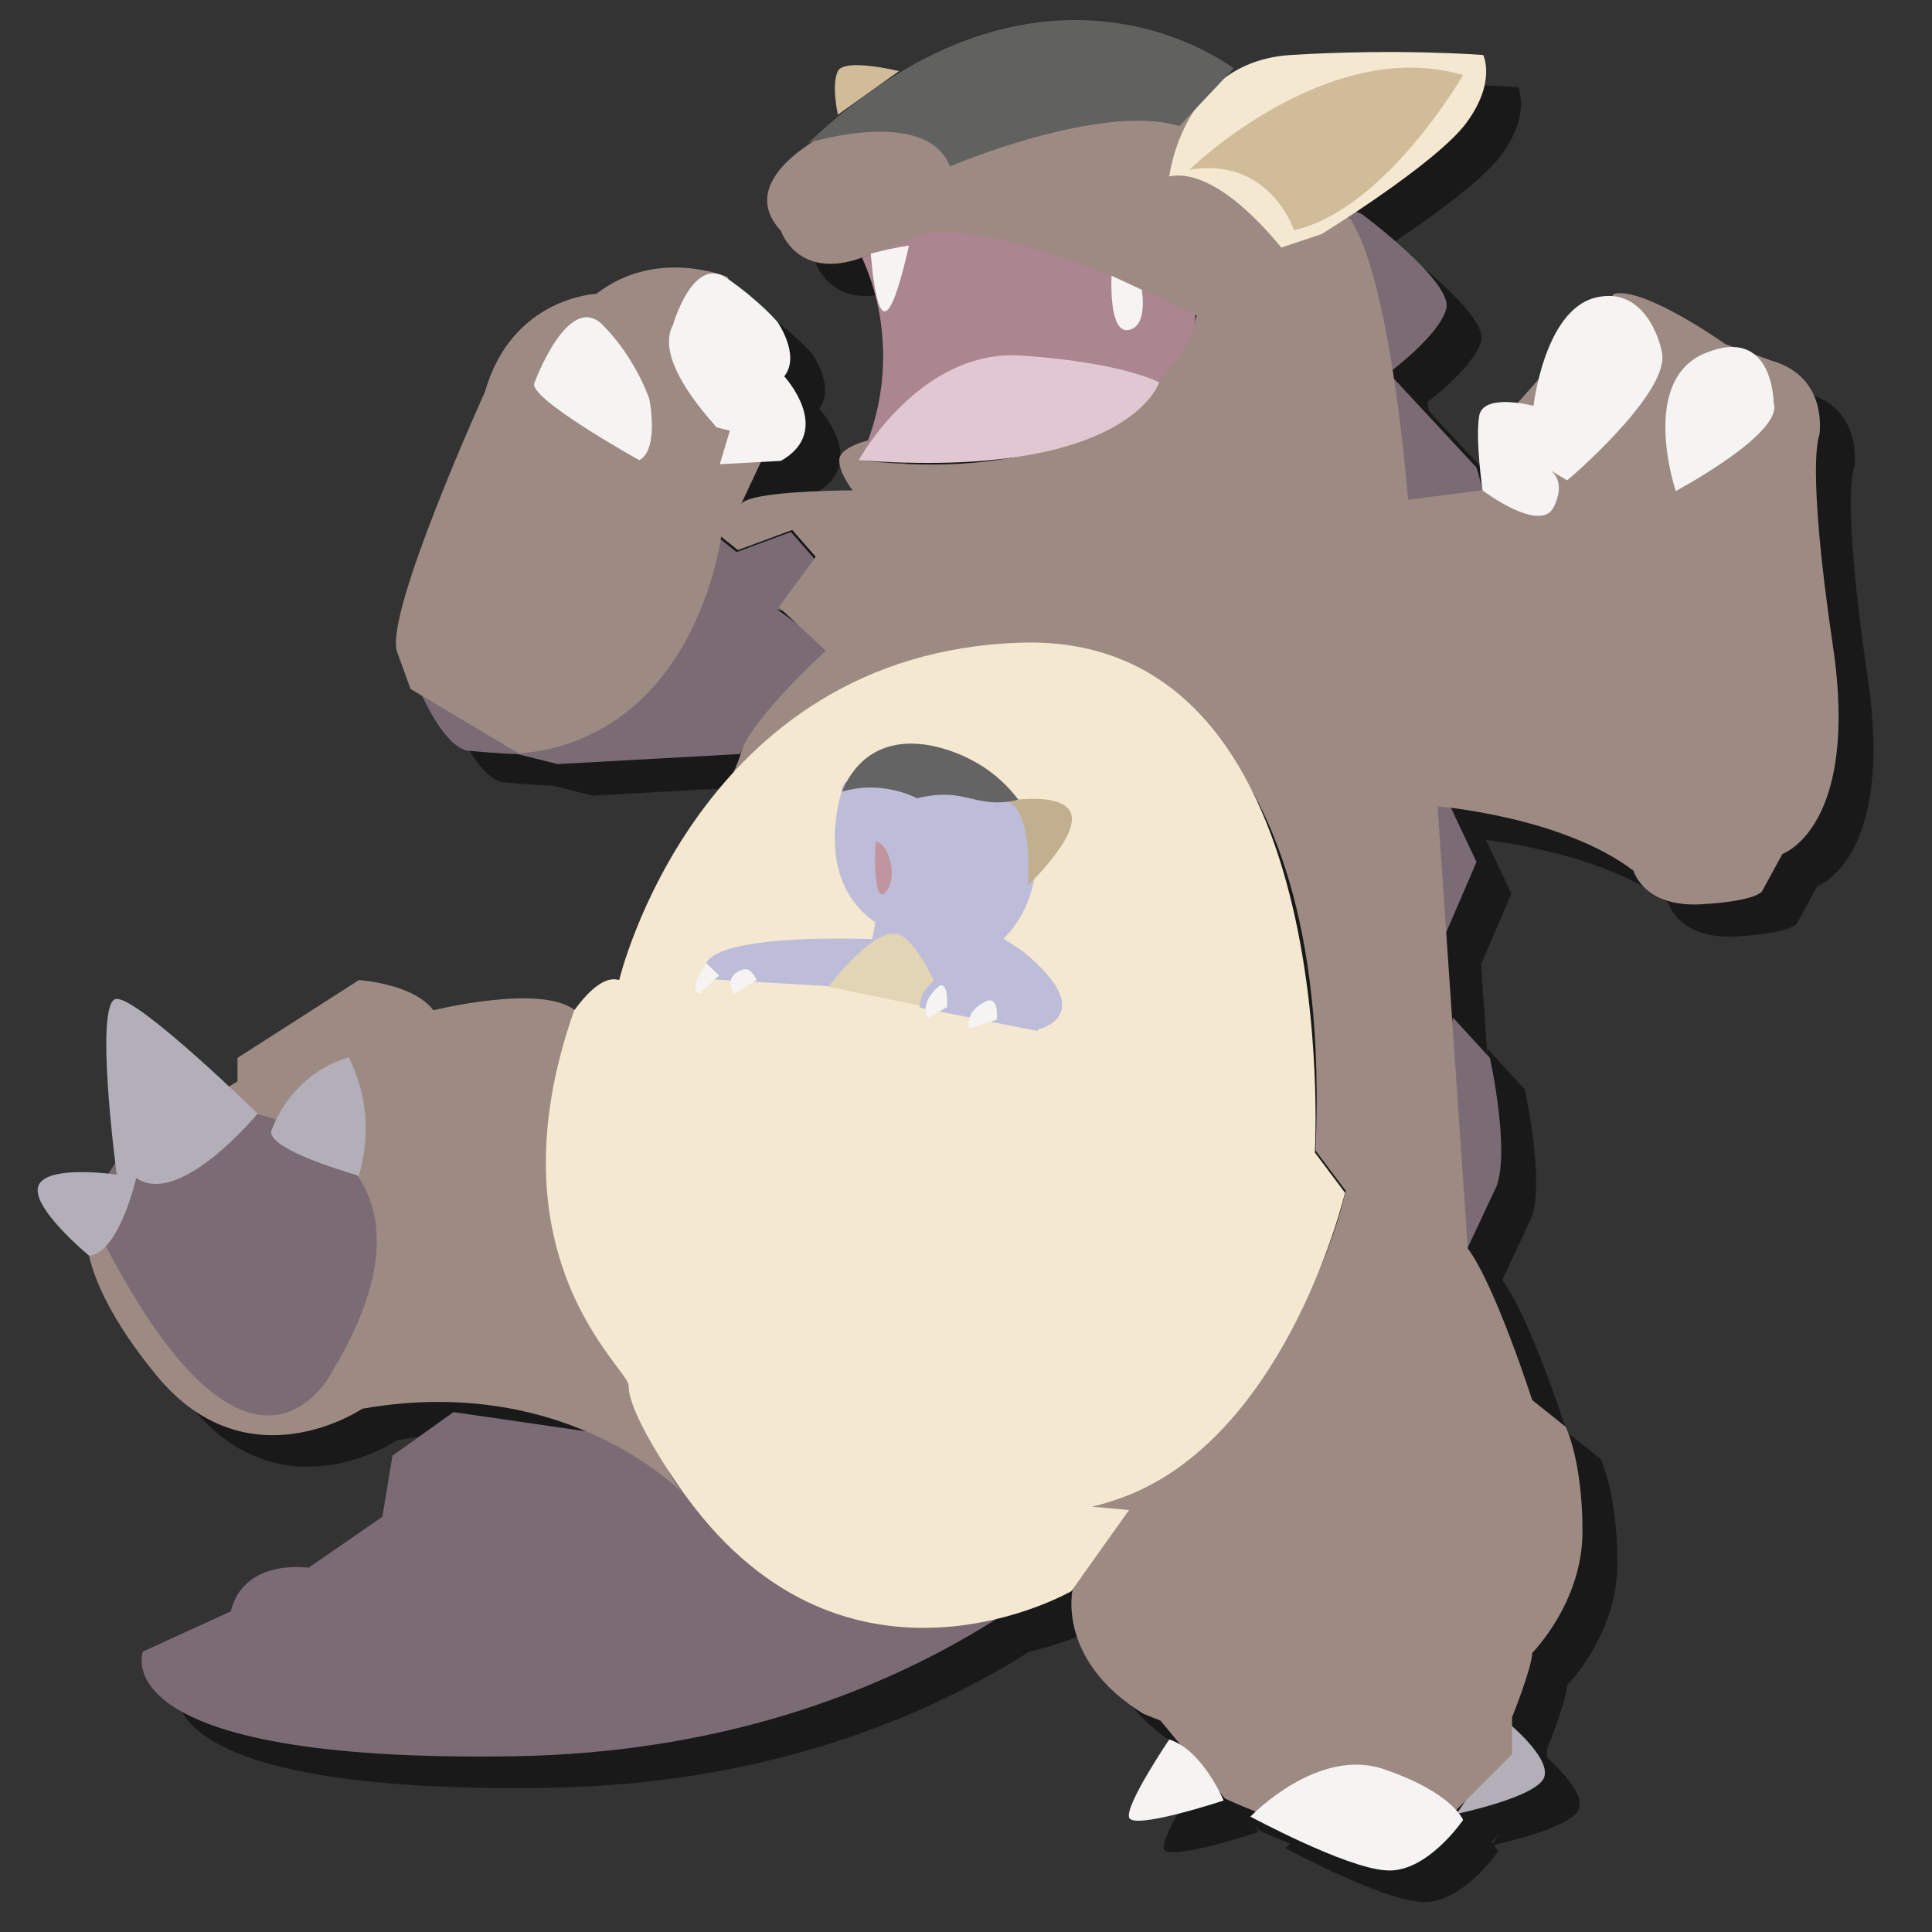 <?xml version="1.0" encoding="utf-8"?>
<!-- Generator: Adobe Illustrator 23.0.6, SVG Export Plug-In . SVG Version: 6.00 Build 0)  -->
<svg version="1.1" id="Layer_1" xmlns="http://www.w3.org/2000/svg" xmlns:xlink="http://www.w3.org/1999/xlink" x="0px" y="0px"
	 viewBox="0 0 288 288" style="enable-background:new 0 0 288 288;" xml:space="preserve">
<rect x="0" y="0" width="288" height="288" fill="#333333" stroke="none"/>
<style type="text/css">
	.st0{opacity:0.5;}
	.st1{fill:#7A6B74;}
	.st2{fill:#D0BC99;}
	.st3{fill:#9D8A83;}
	.st4{fill:#B2AFB9;}
	.st5{fill:#F5F4F3;}
	.st6{fill:#F4E8D0;}
	.st7{fill:#AB8590;}
	.st8{fill:#E1C7D1;}
	.st9{fill:#616160;}
	.st10{fill:#BEBDD9;}
	.st11{fill:#E1D5B5;}
	.st12{fill:#C095A0;}
	.st13{fill:#C2AF8E;}
	.st14{fill:#656464;}
</style>
<g class="st0">
	<path d="M72.8,215.2l-9.1,6.5l-1.5,9.1l-11,7.6c0,0-9.6-1.5-11.6,6.5l-13.1,6c0,0-6.5,16.6,55.4,15.6s91.6-36.7,91.6-36.7
		L72.8,215.2z"/>
	<path d="M208.2,36.7c0,0,13.6,10.1,12.6,14.1s-8.6,9.6-8.6,9.6l13.1,14.1l1,3.5l-11.6,1.5c0,0-5-38.2-8.6-41.8
		C202.6,34.2,208.2,36.7,208.2,36.7z"/>
	<polygon points="219.2,125.2 220.3,144.9 225.3,133.2 220.3,122.7 	"/>
	<path d="M221.8,156.4l5.5,6c0,0,3,13.6,1,19.1l-4.5,9.6C223.8,191.1,220.8,159.4,221.8,156.4z"/>
	<path d="M139.2,15.4c0,0-8.1-2-9.1,0s0,6.5,0,6.5L139.2,15.4z"/>
	<path d="M38.1,167.4l2.5-1.5v-3.5l18.1-11.6c0,0,8.1,0.5,11.1,4.5c0,0,16.1-4,21.1,0c0,0,7,63.9,16.6,72.5c0,0-17.1-18.6-48.3-13.1
		c0,0-17.1,11.6-30.7-5s-10.1-24.2-10.1-24.2L38.1,167.4z"/>
	<path d="M41.6,170.4c0,0,33.7,4.5,13.1,38.8c0,0-12.6,25.2-36.2-23.7C18.5,185.6,26,164.4,41.6,170.4z"/>
	<path d="M100.8,96.9c0.2,1.4,0.7,6.7-2.7,11.8c-4.2,6.3-11.1,7.3-12.2,7.4l-18.6-9.6c0,0,3.5,9.1,7.5,10.1c0,0,5.5,0.5,7.5,0.5
		l6,1.5l27.2-1.5c1-2.1,2.7-4.9,5.3-7.7c3.5-3.8,7.3-5.9,9.7-7.1c-3.2-2.3-6.4-4.5-9.5-6.8c2.2,0.8,4.7,0,5.9-1.9
		c1.1-1.7,1-4-0.3-5.6l-3.5-4l-8.1,3l-2.5-2C108.6,88.9,104.7,92.9,100.8,96.9z"/>
	<path d="M229.4,261c0,0,7,5.5,6,8.6c-1,3-13.1,5.5-13.1,5.5S229.9,264.6,229.4,261z"/>
	<path d="M129.7,24.1c0,0-15.6,7-8.1,15.1c0,0,2.5,7.5,12.1,4c9.6-3.5,9.6-3.5,9.6-3.5s11.1-2,32.2,9.1c0,0,6.5,3,8.1,3
		c0,0-6,26.7-50.3,21.6l1.5-3c0,0-4.5,1-4.5,3s2,4.5,2,4.5s-15.1,0-16.6,2l4.5-9.6l-6.5-24.2c0,0-10.6-4.5-19.6,2.5
		c0,0-12.6,0.5-16.6,14.6c0,0-15.1,33.2-13.1,38.8c2,5.5,2,5.5,2,5.5l16.1,9.6c3.3-0.2,7-1,10.7-2.8c15.8-7.5,19.1-26.8,19.5-29.5
		l2.5,2l8.1-3l3.5,4l-5.5,7.5l7,6.5c0,0-11.1,10.1-12.6,15.1s-3.5,6-3.5,6s29.2-28.7,55.9-20.1c0,0,36.2,5.5,33.2,73.5l4.5,6
		c0,0-7,34.7-37.7,46.8l-3,12.6c0,0-2.5,10.6,10.6,18.6l2.5,1l9.6,11.6c0,0,12.6,6,20.1,5.5s13.6-3,13.6-3l9.1-9.1v-5.5
		c0,0,3-7.5,3-9.6c0,0,7.5-7.5,7.5-18.1s-2.5-15.6-2.5-15.6l-5-4c0,0-5.5-17.1-9.6-22.6l-4.5-65.9c0,0,18.6,1.5,29.2,9.6
		c0,0,1.5,5.5,10.1,5s9.1-2,9.1-2l3-5.5c0,0,11.6-4,7.5-31.2c-4-27.2-2-31.2-2-31.2s1.5-8.6-7-11.1l-7-2.5c0,0-12.1-8.6-16.6-7.5
		l-15.1,17.1l-4,12.1l-11.6,1.5c0,0-2.5-32.7-8.6-41.8l-28.2-20.1L129.7,24.1z"/>
	<path d="M18.5,191.9c0,0-9.1-7.5-7.5-10.6c1.5-3,11.6-1.5,11.6-1.5s-3.5-26.2,0-26.2s21,17.1,21,17.1s-11.6,14.1-18.1,9.6
		C25.5,180.4,23,191.4,18.5,191.9z"/>
	<path d="M45.6,173.4c0.7-2,2.7-6.2,7.2-9.1c1.6-1,3.1-1.6,4.4-2c0.7,1.5,1.5,3.4,2,5.7c1.1,5.2,0.2,9.5-0.5,12
		C58.7,179.9,45.6,176.4,45.6,173.4z"/>
	<path d="M179.5,264c0,0-6.5,9.6-6,11.6s14.1-2.5,14.1-2.5S184.5,265.6,179.5,264z"/>
	<path d="M191.6,275.5c0,0,10.1-10.6,20.1-7c10.1,3.5,11.6,7.5,11.6,7.5s-5.5,8.1-11.6,7.5C205.7,283.1,191.6,275.5,191.6,275.5z"/>
	<path d="M84.9,61.8c0,0,5-13.6,10.1-8.6c5,5,7,11.1,7,11.1s1.5,7.5-1.5,9.1C100.5,73.3,83.4,63.9,84.9,61.8z"/>
	<path d="M105.5,53.3c0,0,3-10.6,8.1-7c5,3.5,7.5,6.5,7.5,6.5s3.5,5,1,8.1c0,0,7.5,8.1-0.5,12.6l-9.1,0.5l1.5-5l-2-0.5
		C112.1,68.3,102.5,58.8,105.5,53.3z"/>
	<path d="M269.6,64.8c0,0,0-11.6-10.1-7.5c-10.1,4-4.5,20.6-4.5,20.6S271.1,69.3,269.6,64.8z"/>
	<path d="M253,57.8c-0.1-1.6-2.5-10.6-10.1-8.6c-7.5,2-9.1,16.1-9.1,16.1s-7.5-2-8.1,1.5c-0.6,3.5,0.5,11.1,0.5,11.1
		s8.6,6.5,10.6,2.5s-0.5-5.5-0.5-5.5l2.5,1.5C238.9,76.3,253.5,63.9,253,57.8z"/>
	<path d="M179.5,31.1c0,0,2-17.1,18.1-18.1s28.7,0,28.7,0s2,4-2.5,10.1s-21.6,16.6-21.6,16.6l-6,2C196.1,41.7,187,29.6,179.5,31.1z"
		/>
	<path d="M182.5,30.1c0,0,20.6-20.1,40.8-14.1c0,0-11.6,20.1-25.2,23.1C198.1,39.2,194.6,28.1,182.5,30.1z"/>
	<path d="M133.7,43.2c1.2,2.7,2.6,6.6,3,11.5c0.8,8.7-1.8,15.5-3.4,18.8c14.9-3.9,29.8-7.8,44.6-11.7c0,0,5.5-5.5,5.5-10.1
		c0,0-27.2-14.1-40.3-12.1L133.7,43.2z"/>
	<path d="M133.2,73.3c0,0,9.1-16.6,24.2-15.6c15.1,1,20.6,4,20.6,4S173.5,76.3,133.2,73.3z"/>
	<path d="M170.9,45.9c0,0-0.5,8.6,2.5,8.1s2-6,2-6L170.9,45.9z"/>
	<path d="M135,42.6c0.6,7,1.4,8.5,2,8.6c0.7,0.1,1.8-1.4,3.7-9.8C138.8,41.7,136.9,42.1,135,42.6z"/>
	<path d="M189.1,15c0,0-28.2-22.1-63.4,11.1c0,0,17.6-5.5,21.1,3.5c0,0,22.6-9.6,34.2-6L189.1,15z"/>
	<path d="M97.5,150.9c0,0,11.6-48.8,59.9-50.3s43.8,76,43.8,76l4.5,6c0,0-8.2,34.8-31.6,44.8c-1.9,0.8-4,1.5-6.1,2l5.5,0.5
		l-8.6,12.1c0,0-33.2,19.1-57.4-14.1c0,0-8.6-11.7-8.6-16.6c0-2.5-21.1-19.1-8.1-55.9C90.9,155.4,94.4,149.9,97.5,150.9z"/>
	<path d="M130.7,122.7c0,0-4.5,13.1,5,19.6l-0.5,2.5c0,0-22.1-1-24.7,3.5l1,2.5l17.1,1l31.2,6.5c0,0,9.6-2-2-11.6l-3-2
		c0,0,6.5-5.5,4.5-16.6C157.3,117.2,130.2,117.7,130.7,122.7z"/>
	<path d="M128.7,151.9c0,0,7.5-10.1,11.1-7.5c3.5,2.5,6.5,11.1,6.5,11.1L128.7,151.9z"/>
	<path d="M157.9,146.9c0,0-15.6,1-15.6,8.1l17.6,3.5L157.9,146.9z"/>
	<path d="M135.7,130.2c0,0-0.5,9.6,1.5,7.5C139.2,135.8,137.7,130.2,135.7,130.2z"/>
	<path d="M155.3,124.2c0,0,8.6-1.5,9.6,2c1,3.5-6.5,10.6-6.5,10.6S159.4,125.8,155.3,124.2z"/>
	<path d="M157,123.9c-1.2-1.6-3.4-4-6.6-5.7c-1.2-0.7-9.4-5-15.5-0.9c-2.2,1.5-3.5,3.7-4.2,5.4c1.1-0.3,2.5-0.6,4.2-0.6
		c3.2,0,5.6,0.9,7,1.6c2.8-0.7,4.9-0.6,6.5-0.3c2.1,0.4,4.1,1.2,7.1,0.8C156.1,124.2,156.6,124.1,157,123.9z"/>
	<path d="M110.5,148.4c0,0-3,4-1,4.5l2.9-2.7L110.5,148.4z"/>
	<path d="M116.1,149.2c0,0-3.2,0.6-1.5,3.7l3.4-2.1C117.9,150.8,117.2,148.9,116.1,149.2z"/>
	<path d="M145.3,151.6c0,0-3.1,2.3-1.8,4.9l2.9-1.7C146.3,154.9,146.7,151.4,145.3,151.6z"/>
	<path d="M152.6,153.9c0,0-3.6,1.2-2.9,4.2l4.1-1.3C153.8,156.6,154.1,153.8,152.6,153.9z"/>
</g>
<g>
	<path class="st1" d="M67.6,210.5l-9.1,6.5l-1.5,9.1l-11,7.6c0,0-9.6-1.5-11.6,6.5l-13.1,6c0,0-6.5,16.6,55.4,15.6
		s91.6-36.7,91.6-36.7L67.6,210.5z"/>
	<path class="st1" d="M203,31.9c0,0,13.6,10.1,12.6,14.1s-8.6,9.6-8.6,9.6l13.1,14.1l1,3.5l-11.6,1.5c0,0-5-38.2-8.6-41.8
		C197.4,29.4,203,31.9,203,31.9z"/>
	<polygon class="st1" points="214,120.5 215.1,140.1 220.1,128.5 215.1,117.9 	"/>
	<path class="st1" d="M216.6,151.7l5.5,6c0,0,3,13.6,1,19.1l-4.5,9.6C218.6,186.4,215.6,154.7,216.6,151.7z"/>
	<path class="st2" d="M134,10.6c0,0-8.1-2-9.1,0s0,6.5,0,6.5L134,10.6z"/>
	<path class="st3" d="M32.9,162.7l2.5-1.5v-3.5l18.1-11.6c0,0,8.1,0.5,11.1,4.5c0,0,16.1-4,21.1,0c0,0,7,63.9,16.6,72.5
		c0,0-17.1-18.6-48.3-13.1c0,0-17.1,11.6-30.7-5s-10.1-24.2-10.1-24.2L32.9,162.7z"/>
	<path class="st1" d="M36.4,165.7c0,0,33.7,4.5,13.1,38.8c0,0-12.6,25.2-36.2-23.7C13.3,180.8,20.8,159.7,36.4,165.7z"/>
	<path class="st1" d="M95.6,92.2c0.2,1.4,0.7,6.7-2.7,11.8c-4.2,6.3-11.1,7.3-12.2,7.4l-18.6-9.6c0,0,3.5,9.1,7.5,10.1
		c0,0,5.5,0.5,7.5,0.5l6,1.5l27.2-1.5c1-2.1,2.7-4.9,5.3-7.7c3.5-3.8,7.3-5.9,9.7-7.1c-3.2-2.3-6.4-4.5-9.5-6.8
		c2.2,0.8,4.7,0,5.9-1.9c1.1-1.7,1-4-0.3-5.6l-3.5-4l-8.1,3l-2.5-2C103.4,84.2,99.5,88.2,95.6,92.2z"/>
	<path class="st4" d="M224.2,256.3c0,0,7,5.5,6,8.6c-1,3-13.1,5.5-13.1,5.5S224.7,259.9,224.2,256.3z"/>
	<path class="st3" d="M124.5,19.3c0,0-15.6,7-8.1,15.1c0,0,2.5,7.5,12.1,4s9.6-3.5,9.6-3.5s11.1-2,32.2,9.1c0,0,6.5,3,8.1,3
		c0,0-6,26.7-50.3,21.6l1.5-3c0,0-4.5,1-4.5,3s2,4.5,2,4.5s-15.1,0-16.6,2l4.5-9.6l-6.5-24.2c0,0-10.6-4.5-19.6,2.5
		c0,0-12.6,0.5-16.6,14.6c0,0-15.1,33.2-13.1,38.8c2,5.5,2,5.5,2,5.5l16.1,9.6c3.3-0.2,7-1,10.7-2.8c15.8-7.5,19.1-26.8,19.5-29.5
		l2.5,2l8.1-3l3.5,4l-5.5,7.5l7,6.5c0,0-11.1,10.1-12.6,15.1s-3.5,6-3.5,6s29.2-28.7,55.9-20.1c0,0,36.2,5.5,33.2,73.5l4.5,6
		c0,0-7,34.7-37.7,46.8l-3,12.6c0,0-2.5,10.6,10.6,18.6l2.5,1l9.6,11.6c0,0,12.6,6,20.1,5.5s13.6-3,13.6-3l9.1-9.1V256
		c0,0,3-7.5,3-9.6c0,0,7.5-7.5,7.5-18.1s-2.5-15.6-2.5-15.6l-5-4c0,0-5.5-17.1-9.6-22.6l-4.5-65.9c0,0,18.6,1.5,29.2,9.6
		c0,0,1.5,5.5,10.1,5s9.1-2,9.1-2l3-5.5c0,0,11.6-4,7.5-31.2c-4-27.2-2-31.2-2-31.2s1.5-8.6-7-11.1l-7-2.5c0,0-12.1-8.6-16.6-7.5
		l-15.1,17.1l-4,12.1l-11.6,1.5c0,0-2.5-32.7-8.6-41.8l-28.2-20.1L124.5,19.3z"/>
	<path class="st4" d="M13.3,187.2c0,0-9.1-7.5-7.5-10.6c1.5-3,11.6-1.5,11.6-1.5s-3.5-26.2,0-26.2s21,17.1,21,17.1
		s-11.6,14.1-18.1,9.6C20.3,175.6,17.8,186.7,13.3,187.2z"/>
	<path class="st4" d="M40.4,168.7c0.7-2,2.7-6.2,7.2-9.1c1.6-1,3.1-1.6,4.4-2c0.7,1.5,1.5,3.4,2,5.7c1.1,5.2,0.2,9.5-0.5,12
		C53.5,175.2,40.4,171.7,40.4,168.7z"/>
	<path class="st5" d="M174.3,259.3c0,0-6.5,9.6-6,11.6s14.1-2.5,14.1-2.5S179.3,260.9,174.3,259.3z"/>
	<path class="st5" d="M186.4,270.8c0,0,10.1-10.6,20.1-7c10.1,3.5,11.6,7.5,11.6,7.5s-5.5,8.1-11.6,7.5
		C200.5,278.4,186.4,270.8,186.4,270.8z"/>
	<path class="st5" d="M79.7,57c0,0,5-13.6,10.1-8.6c5,5,7,11.1,7,11.1s1.5,7.5-1.5,9.1C95.3,68.6,78.2,59.1,79.7,57z"/>
	<path class="st5" d="M100.3,48.5c0,0,3-10.6,8.1-7c5,3.5,7.5,6.5,7.5,6.5s3.5,5,1,8.1c0,0,7.5,8.1-0.5,12.6l-9.1,0.5l1.5-5l-2-0.5
		C106.9,63.6,97.3,54,100.3,48.5z"/>
	<path class="st5" d="M264.4,60.1c0,0,0-11.6-10.1-7.5c-10.1,4-4.5,20.6-4.5,20.6S265.9,64.6,264.4,60.1z"/>
	<path class="st5" d="M247.8,53c-0.1-1.6-2.5-10.6-10.1-8.6c-7.5,2-9.1,16.1-9.1,16.1s-7.5-2-8.1,1.5s0.5,11.1,0.5,11.1
		s8.6,6.5,10.6,2.5s-0.5-5.5-0.5-5.5l2.5,1.5C233.7,71.6,248.3,59.1,247.8,53z"/>
	<path class="st6" d="M174.3,26.3c0,0,2-17.1,18.1-18.1s28.7,0,28.7,0s2,4-2.5,10.1S197,34.9,197,34.9l-6,2
		C190.9,36.9,181.8,24.8,174.3,26.3z"/>
	<path class="st2" d="M177.3,25.3c0,0,20.6-20.1,40.8-14.1c0,0-11.6,20.1-25.2,23.1C192.9,34.4,189.4,23.3,177.3,25.3z"/>
	<path class="st7" d="M128.5,38.4c1.2,2.7,2.6,6.6,3,11.5c0.8,8.7-1.8,15.5-3.4,18.8c14.9-3.9,29.8-7.8,44.6-11.7
		c0,0,5.5-5.5,5.5-10.1c0,0-27.2-14.1-40.3-12.1L128.5,38.4z"/>
	<path class="st8" d="M128,68.6c0,0,9.1-16.6,24.2-15.6c15.1,1,20.6,4,20.6,4S168.3,71.6,128,68.6z"/>
	<path class="st5" d="M165.7,41.1c0,0-0.5,8.6,2.5,8.1s2-6,2-6L165.7,41.1z"/>
	<path class="st5" d="M129.8,37.8c0.6,7,1.4,8.5,2,8.6c0.7,0.1,1.8-1.4,3.7-9.8C133.6,36.9,131.7,37.3,129.8,37.8z"/>
	<path class="st9" d="M183.9,10.2c0,0-28.2-22.1-63.4,11.1c0,0,17.6-5.5,21.1,3.5c0,0,22.6-9.6,34.2-6L183.9,10.2z"/>
	<path class="st6" d="M92.3,146.1c0,0,11.6-48.8,59.9-50.3s43.8,76,43.8,76l4.5,6c0,0-8.2,34.8-31.6,44.8c-1.9,0.8-4,1.5-6.1,2
		l5.5,0.5l-8.6,12.1c0,0-33.2,19.1-57.4-14.1c0,0-8.6-11.7-8.6-16.6c0-2.5-21.1-19.1-8.1-55.9C85.7,150.6,89.2,145.1,92.3,146.1z"/>
	<path class="st10" d="M125.5,117.9c0,0-4.5,13.1,5,19.6L130,140c0,0-22.1-1-24.7,3.5l1,2.5l17.1,1l31.2,6.5c0,0,9.6-2-2-11.6l-3-2
		c0,0,6.5-5.5,4.5-16.6C152.1,112.4,125,112.9,125.5,117.9z"/>
	<path class="st11" d="M123.5,147.1c0,0,7.5-10.1,11.1-7.5c3.5,2.5,6.5,11.1,6.5,11.1L123.5,147.1z"/>
	<path class="st10" d="M152.7,142.1c0,0-15.6,1-15.6,8.1l17.6,3.5L152.7,142.1z"/>
	<path class="st12" d="M130.5,125.5c0,0-0.5,9.6,1.5,7.5C134,131,132.5,125.5,130.5,125.5z"/>
	<path class="st13" d="M150.1,119.4c0,0,8.6-1.5,9.6,2c1,3.5-6.5,10.6-6.5,10.6S154.2,121,150.1,119.4z"/>
	<path class="st14" d="M151.8,119.2c-1.2-1.6-3.4-4-6.6-5.7c-1.2-0.7-9.4-5-15.5-0.9c-2.2,1.5-3.5,3.7-4.2,5.4
		c1.1-0.3,2.5-0.6,4.2-0.6c3.2,0,5.6,0.9,7,1.6c2.8-0.7,4.9-0.6,6.5-0.3c2.1,0.4,4.1,1.2,7.1,0.8
		C150.9,119.4,151.4,119.3,151.8,119.2z"/>
	<path class="st5" d="M105.3,143.6c0,0-3,4-1,4.5l2.9-2.7L105.3,143.6z"/>
	<path class="st5" d="M110.9,144.5c0,0-3.2,0.6-1.5,3.7l3.4-2.1C112.7,146,112,144.2,110.9,144.5z"/>
	<path class="st5" d="M140.1,146.9c0,0-3.1,2.3-1.8,4.9l2.9-1.7C141.1,150.1,141.5,146.6,140.1,146.9z"/>
	<path class="st5" d="M147.4,149.1c0,0-3.6,1.2-2.9,4.2l4.1-1.3C148.6,151.9,148.9,149,147.4,149.1z"/>
</g>
</svg>
